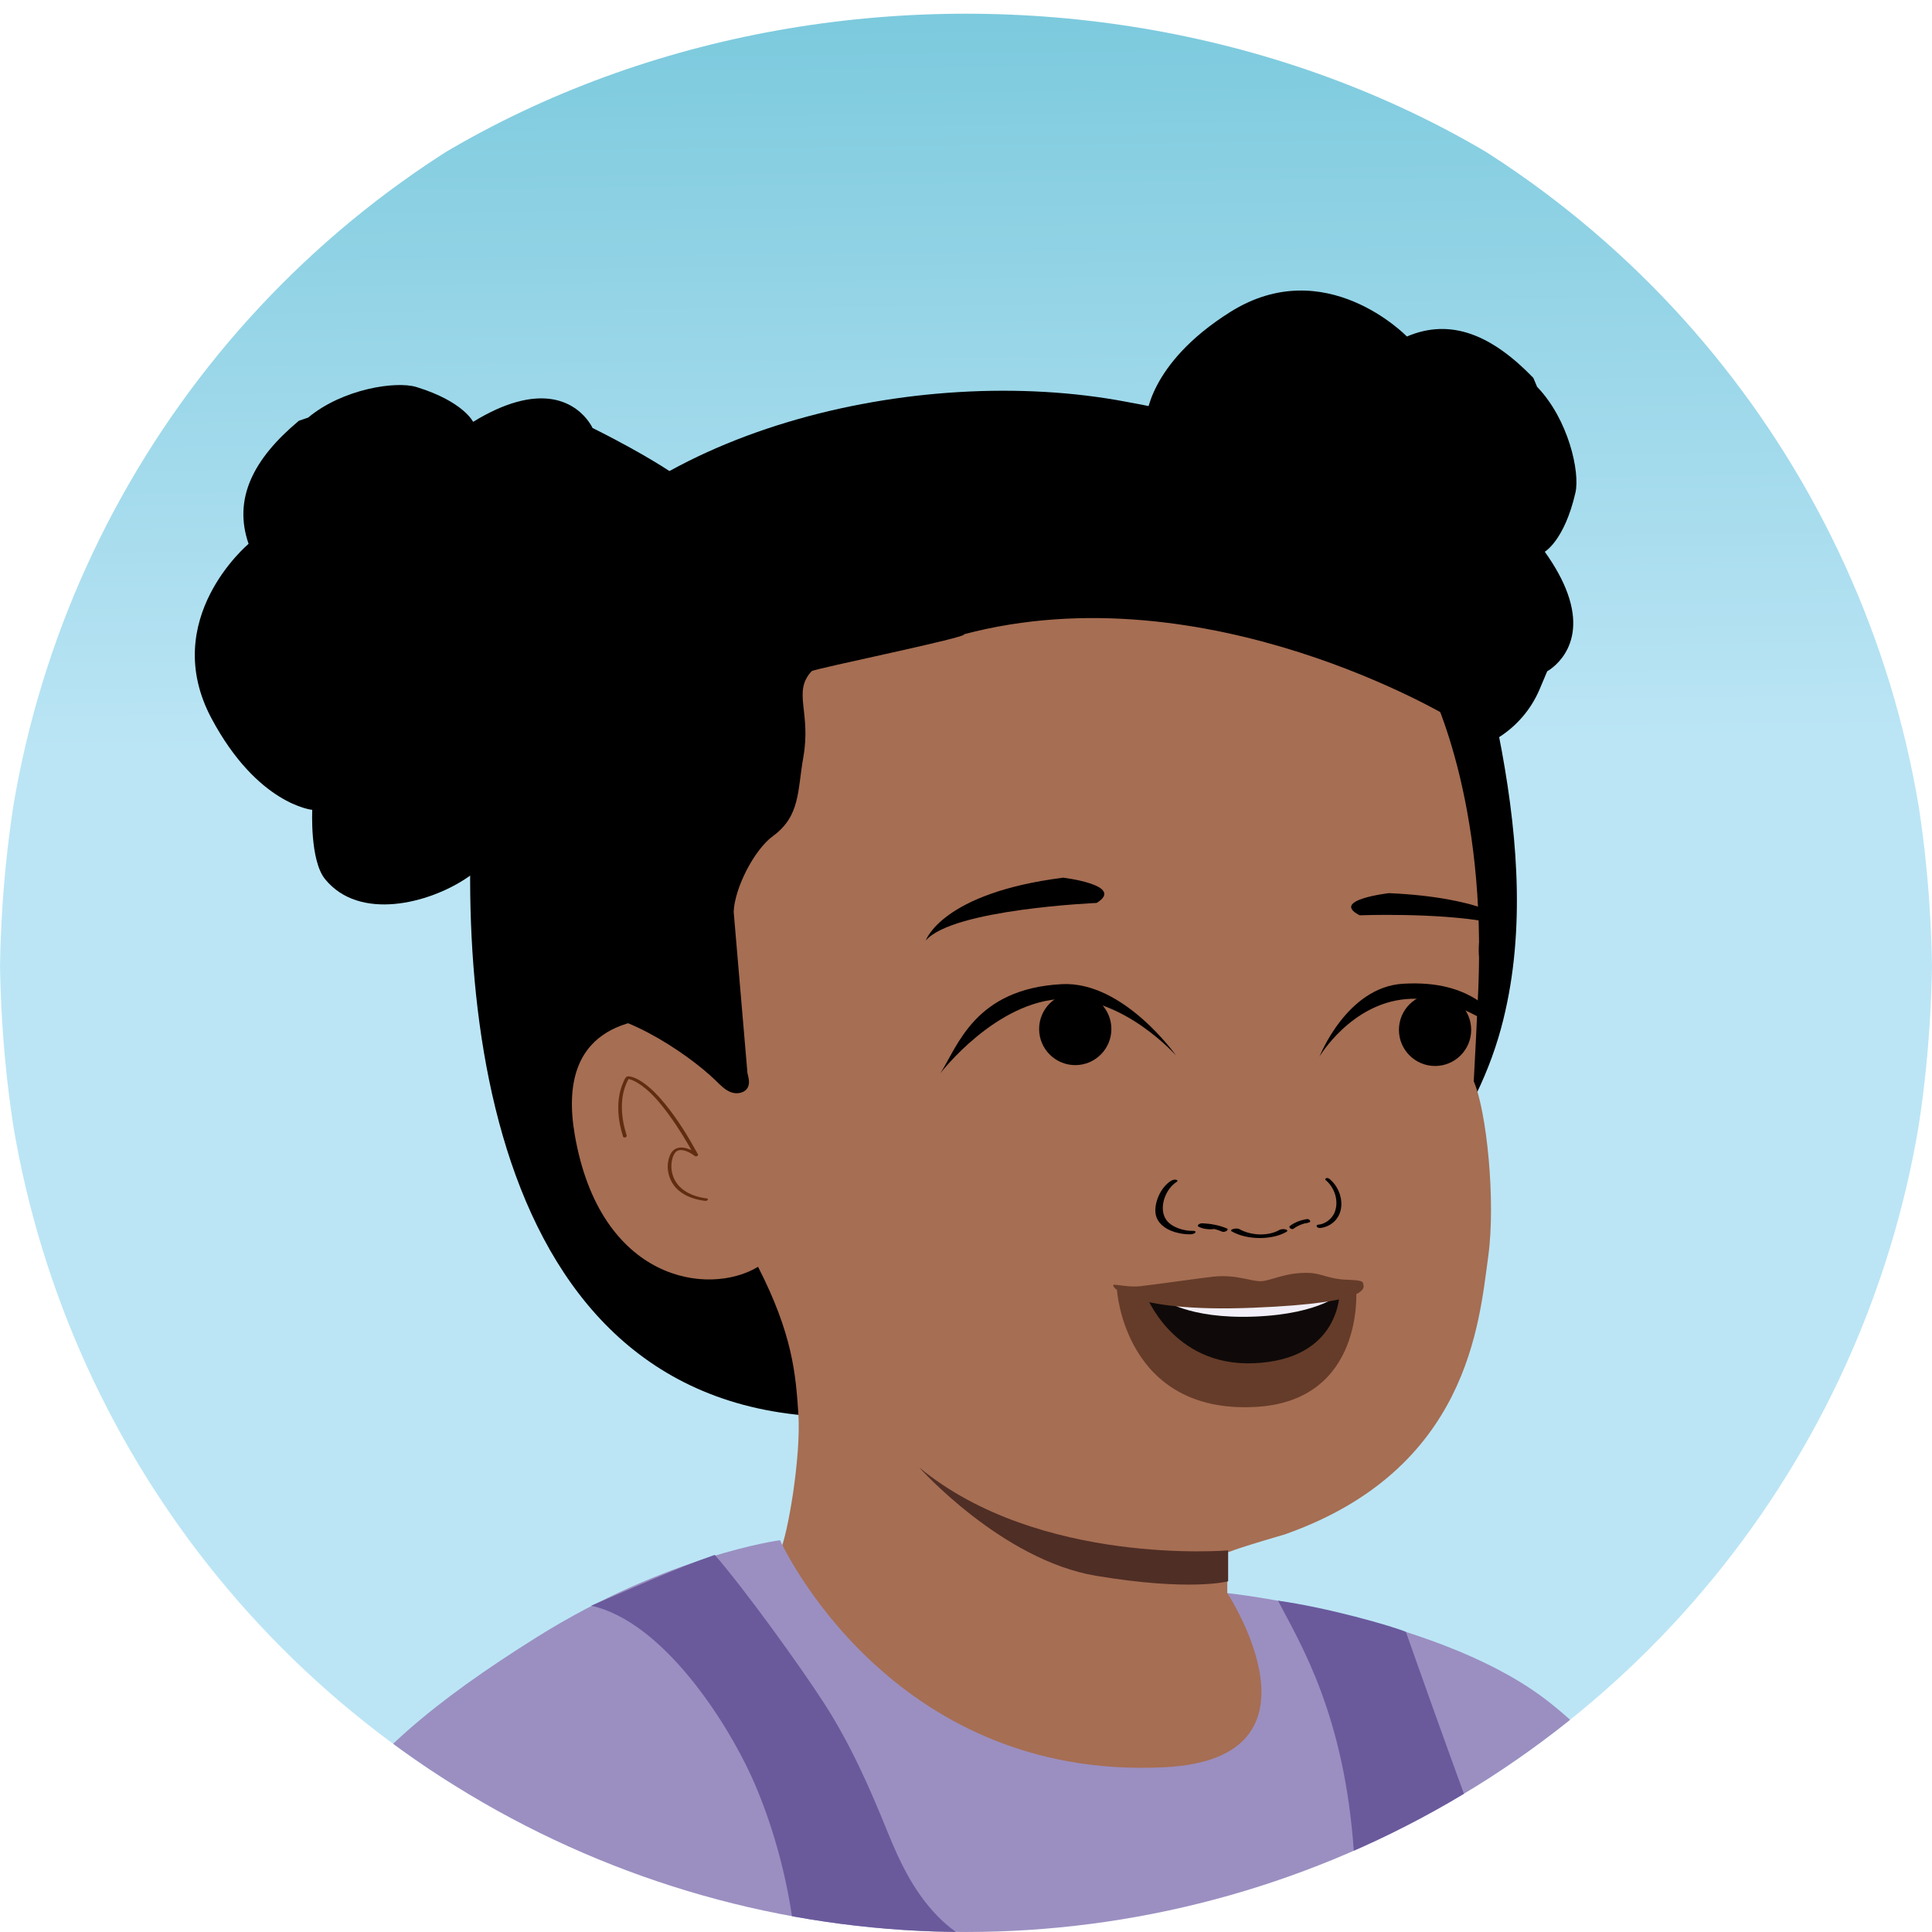 <?xml version="1.0" encoding="UTF-8"?>
<svg id="Layer_1" data-name="Layer 1" xmlns="http://www.w3.org/2000/svg" xmlns:xlink="http://www.w3.org/1999/xlink" viewBox="0 0 1163.19 1163.19">
  <defs>
    <style>
      .cls-1 {
        fill: none;
      }

      .cls-2 {
        fill: #612d10;
      }

      .cls-3 {
        fill: #010101;
      }

      .cls-4 {
        fill: #653c29;
      }

      .cls-5 {
        fill: url(#linear-gradient);
      }

      .cls-6 {
        fill: #f1eef7;
      }

      .cls-7 {
        fill: #a66e53;
      }

      .cls-8 {
        fill: #0f0a09;
      }

      .cls-9 {
        fill: #6a5a9c;
      }

      .cls-10 {
        fill: #262828;
      }

      .cls-11 {
        clip-path: url(#clippath);
      }

      .cls-12 {
        fill: #4f2e25;
      }

      .cls-13 {
        fill: #9b8fc1;
      }
    </style>
    <clipPath id="clippath">
      <circle class="cls-1" cx="581.59" cy="581.59" r="581.59"/>
    </clipPath>
    <linearGradient id="linear-gradient" x1="581.52" y1="575.04" x2="568.42" y2="-571.56" gradientUnits="userSpaceOnUse">
      <stop offset=".11" stop-color="#bbe5f5"/>
      <stop offset=".53" stop-color="#76c7db"/>
    </linearGradient>
  </defs>
  <g class="cls-11">
    <path class="cls-5" d="M1163.19,581.59C1150.13,1346.1,12.95,1345.98,0,581.57c13.06-764.48,1150.24-764.36,1163.19.02Z"/>
    <path class="cls-10" d="M862.25,247.58s-25.2,57.35.96,80.27l-177.78,47.9s-27.12-36.7-14.36-77.71c12.76-41.02,191.18-50.45,191.18-50.45Z"/>
    <path d="M185.48,251.44l-5.52,1.87c-27.37,22.89-39.72,46.79-30.3,74.13-.26.21-54.18,45.42-22.29,105.15,27.69,51.86,60.63,55,60.63,55,0,0-1.48,30.42,7.71,41.71,20.68,25.39,62.29,14.58,84.76-.35,30.62-20.34,50.99-41.06,50.99-41.06,0,0,16.78-23.9,27.81-42.46,11.03-18.56,7.45-56.55,7.45-56.55,0,0,37.85-10.85,34.8-28.34-3.05-17.5,4.36-75.01,4.36-75.01,0,0-15.64-11.17-49.14-27.86,0,0-11.22-25.37-45.93-15.58-7.51,2.1-16.13,5.87-25.97,11.89,0,0-5.83-12.28-34.13-20.97-12.21-3.76-44.44,1.06-65.23,18.45Z"/>
    <path d="M925.42,232.87l-2.26-5.37c-24.79-25.65-49.52-36.26-76.12-24.9-.23-.24-49.2-50.78-106.48-14.68-49.74,31.34-50.5,64.42-50.5,64.42,0,0-30.45.71-41.04,10.69-23.84,22.45-10.07,63.18,6.43,84.52,22.48,29.08,44.61,47.91,44.61,47.91,0,0,25.05,15.02,44.35,24.69,19.3,9.67,56.94,3.37,56.94,3.37,0,0,13.54,36.97,30.77,32.68,7.16-1.78,21.34-2.27,35.47-2.22,25.6.09,48.96-15.01,59.14-38.49,1.53-3.54,3.13-7.32,4.79-11.34,0,0,24.5-13.01,12.25-46.93-2.64-7.34-7.02-15.67-13.72-25.04,0,0,11.83-6.69,18.46-35.55,2.87-12.45-4.25-44.24-23.08-63.74Z"/>
    <path class="cls-10" d="M848.85,626.22s-25.35,44.87.96,62.8l-156.62,20.2s-27.28-28.71-14.44-60.8c12.84-32.09,170.1-22.2,170.1-22.2Z"/>
    <path d="M511.09,869.77c108.94,33.58,194.12-31.62,280.57-97.81,50.58-38.73,95.02-90.18,112.04-152.74,14.74-54.21,10.47-112.28.51-166.93-9-49.39-23.49-92.38-58.81-129.39-33.63-35.24-78.03-59.22-124.88-71.68-13.99-3.72-28.16-6.74-42.4-9.31-126.13-23.97-297.98,16.9-361.39,119.83-5.73,9.33-10.93,19.42-15.78,29.95,0,0-9.32,22.7-10.46,30.73-20.43,142.77-11.37,410.85,192.93,429.68,17.87,1.65,33.46,5.68,27.68,17.68Z"/>
    <path class="cls-7" d="M896.01,756.51c4.65-33.79-1.04-87.95-8.72-105.49.87-15.69,1.78-33.9,2.76-55.88.28-6.38.38-12.5.44-18.57-.27-3.13-.26-6.25,0-9.37-.89-107.26-34.99-164.25-34.99-164.25-43.6-72.19-122.26-115.79-206.58-114.5-99.21-.56-190.15,57.21-238.28,116.47-23.91,29.33-36.12,66.47-34.29,104.26,1.51,32.3,29.59,68.71,37.45,103.95-34.6-2.49-78.8,6.14-67.75,70.12,15.25,88.25,80.53,97.46,110.35,79.45,20.75,40.62,22.7,64.44,24.28,88.76,1.64,25.24-6.27,72.59-11.26,83.04l-64.31,24.3c71.82,122.1,314.51,229.43,397.52,46.49l-63.73-46.15v-24.63c2.33-.1-2.29.05,34.54-10.67,110.71-38.95,117.08-127.49,122.56-167.32Z"/>
    <path class="cls-12" d="M739.42,952.06v-18.63s-113.77,9.73-186-49.94c0,0,49.71,55.78,106.57,65.26,56.86,9.48,79.43,3.31,79.43,3.31Z"/>
    <path d="M450.03,646.13c.69,2.79,1.5,5.84.25,8.43-1.67,3.46-6.43,4.39-10.04,3.09-3.61-1.3-6.37-4.19-9.12-6.88-17.79-17.37-60.89-45.53-85.2-40.28-32.22-92.1-18.65-184.35,40.85-261.82,18.85-24.49,63.75-48.68,77.52-56.53,83.46-46.86,152.81-42.78,236.59-24.47,125.4,27.6,135.81,54.57,173.27,165.05,0,0-147.16-89.69-293.8-50.85,4.03,1.55-90.34,20.78-91.68,22.22-11.66,12.59-.14,24.38-5.03,51.91-3.55,20.02-1.75,35.28-18.25,47.35-11.45,8.38-23.15,31.48-23.66,45.67l8.29,97.1Z"/>
    <circle cx="864" cy="620.04" r="21.75"/>
    <path d="M890.17,602.56c-10.23-6.84-24.4-11.55-45.51-10.28-33.8,2.04-50.2,43.77-50.2,43.77,0,0,18.79-31.69,52.1-34.53,16.05-1.37,31.28,4.06,43.34,10.61-.25-3.22-.13-6.42.27-9.58Z"/>
    <path d="M660.26,543.63s-86.82,3.68-102.89,22.64c0,0,9.51-28.62,82.77-37.85,0,0,37.53,4.5,20.12,15.21Z"/>
    <path d="M896.93,550.32c.01-.71.04-1.41.06-2.12-13.08-4.88-32.39-9.22-60.7-10.47,0,0-35.87,4.08-17.65,13.34,0,0,46-1.77,77.79,4.06.22-1.59.47-3.18.5-4.82Z"/>
    <path class="cls-2" d="M377.33,683.75c-3.35-10.46-4.58-22.84.5-32.99.23-.47.48-.93.75-1.37.07-.12.47-.71.19-.31l-1.01.46c.15-.01.13.09-.16,0,.1.03.23,0,.33.02.17.02.35.04.52.07.22.03.22.04.12.02.13.03.27.06.4.1,1.81.49,3.27,1.22,4.86,2.19,7.68,4.68,13.69,12.14,18.94,19.29,5.74,7.83,10.76,16.17,15.44,24.67l1.84-1.08c-2.38-1.83-5.32-3.34-8.29-3.82-2.05-.33-4.24-.02-5.93,1.24-1.54,1.15-2.39,2.9-2.96,4.68-2.22,6.9.01,14.66,5.37,19.49,4.53,4.08,10.56,5.89,16.51,6.62,1.02.13,2.23-1.33.77-1.51-8.51-1.04-17.41-4.91-20.35-13.62-.97-2.89-1.2-6-.65-9,.54-2.92,1.87-6.59,5.4-6.5,3,.08,6.12,1.84,8.45,3.63.63.49,2.34-.17,1.84-1.08-5.84-10.61-12.2-21.07-19.91-30.43-4.01-4.87-8.47-9.65-13.76-13.16-2.22-1.47-4.74-2.86-7.41-3.26-.37-.06-.79-.11-1.16-.07-1.47.17-2.25,2.55-2.75,3.68-4.51,10.27-3.41,22.21-.07,32.64.3.95,2.47.35,2.17-.58h0Z"/>
    <circle cx="647.37" cy="619.52" r="21.75"/>
    <path d="M708.05,635.48s-31.62-44.93-68.81-42.96c-52.33,2.77-62.52,37.18-73.05,53.61,0,0,33.42-43.61,73.92-44.76,36.74-1.04,67.94,34.11,67.94,34.11Z"/>
    <g>
      <path class="cls-3" d="M770.21,740.54c-6.66,3.84-17.07,3.42-24.08-.56-1.56-.88-6.58.23-4.4,1.47,9.27,5.25,24.17,5.18,32.77.22.85-.5.67-1.16-.43-1.48-1.15-.34-2.95-.19-3.85.34"/>
      <path class="cls-3" d="M738.7,739.62c-4.65-1.98-9.83-2.92-14.95-3.11-.75-.02-1.71.3-2.24.81-.42.4-.49.93.09,1.22,2.41,1.27,5.44,1.71,8.2,1.55.87-.05,2.01-.31,2.47-1.08.43-.71-.43-1.13-1.11-1.09-2.28.13-4.63-.23-6.62-1.27-.72.68-1.44,1.36-2.16,2.04,4.58.17,9.21,1.05,13.36,2.83.83.35,1.99.06,2.7-.41.53-.35,1.09-1.12.26-1.48"/>
      <path class="cls-3" d="M718.41,741.07c-5.99.09-13.13-2.24-16.24-6.64-4.7-6.64-.97-18.26,6.33-22.92.79-.51.34-1.1-.49-1.25-1.08-.19-2.34.26-3.17.79-6.37,4.06-10.25,13.76-9.03,20.11,1.15,5.94,7.03,9.89,14.25,11.33,2.15.43,4.43.68,6.67.65.91-.02,2.53-.35,2.94-1.08.42-.74-.42-1.02-1.27-1.01"/>
      <path class="cls-3" d="M781.06,737.05c-.35-.68.23-1.15.71-1.16,1.62-.02,3.25-.54,4.58-1.72.55.63,1.1,1.25,1.66,1.88-3.22.48-6.43,1.68-9.24,3.73-.56.41-1.4.19-1.93-.22-.4-.31-.84-1.05-.28-1.46"/>
      <path class="cls-3" d="M776.56,738.1c3.15-2.3,6.74-3.59,10.35-4.13.53-.07,1.23.18,1.63.66.32.37.4.89.02,1.23"/>
      <path class="cls-3" d="M793.52,737.37c3.89-.31,8.36-3.1,10.11-7.69,2.63-6.93-.37-14.93-5.39-19.09-.55-.45-.29-1.08.24-1.27.69-.26,1.53.11,2.1.58,4.38,3.63,7.36,9.69,6.97,16.11-.37,6-3.93,10.33-8.52,12.24-1.37.57-2.83.98-4.28,1.09-.59.04-1.66-.19-1.97-.89-.32-.71.21-1.05.76-1.09"/>
    </g>
    <path class="cls-13" d="M335.51,1412.32l12.31,320.85-5.96,102.43s184.45,113.16,383.15,113.16,256.69-110.47,256.69-191.87,8.95-364.18,8.95-364.18l20.35-22.1c26.36-28.61,48.04-61.21,64.24-96.57l24.43-53.32s-105.16-150.43-171.39-199.27c-66.23-48.84-189.37-62.32-189.37-62.32,0,0,65.59,99.64-37.59,104.86-166.38,8.42-231.7-136.69-231.7-136.69,0,0-67.52,9-146.27,58.28-61.09,38.23-105.2,74.14-129.39,117.66-58.66,105.52-55.37,92.89-55.37,92.89l-4.66,12.56c21.46,20.91,58.48,64.87,106.12,106.23l84.27,47.73,11.18,49.68Z"/>
    <path class="cls-9" d="M846.46,982.51c-8.24-3.53-47.48-14.73-77.02-18.78,13.73,26.31,40.12,69.02,45.7,151.66,2.19,32.46,11.05,26.78-22.36,45-40.56,22.12-131.41,31.95-175.09,21.08-19.25-4.79-37.09-12.48-50.64-25.3-15.75-14.9-24.96-34.17-32.58-53-10.95-27.03-22.49-53.31-38.72-78.34-14.82-22.87-47.24-67.75-65.41-88.7-24.2,8.37-49.13,19.9-74.4,30.6,43.13,9.63,81.36,69.54,96.54,102.97,20.02,44.1,34.78,110.84,23.91,166.36,0,0-5.54,95.84-158.17,132.33-8.23,1.97,3.8,57.24,2.97,65.65-4.85,49.1-4.3,98.8-5.87,148.06,59.11,2.96-13.91,151.75,44.64,159.11,79.81,10.03,334.28-51.54,414.99-54.68,98.91-3.85,208.72-31.85,261.53-61.9-2.01-6.96-19.33-71.51-28.71-126.05-2.84-32.81-15.19-93.92-23.93-144.16-6.61-37.97-19.35-97.97-39.79-130.64-17.92-28.64-27.99-55.32-35.8-73.49-15.42-35.88-61.79-167.77-61.79-167.77"/>
    <path class="cls-4" d="M753.25,777.19c-28.41,1.13-80.75-.5-80.75-.5,0,0,4.62,74.64,83.36,70.38,65.82-3.56,60.66-70.54,60.66-70.54,0,0-34.86-.46-63.27.67Z"/>
    <path class="cls-8" d="M753.53,777.18c-13.51.54-63.83,2.04-63.83,2.04,0,0,16.12,43.49,64.97,41.55,52.97-2.1,51.88-43.26,51.88-43.26l-53.02-.34Z"/>
    <path class="cls-6" d="M754.28,781.73c-13.51.54-54.69.17-54.69.17,0,0,15.32,12.38,55.84,10.77,40.52-1.61,52.88-14.71,52.88-14.71l-54.03,3.77Z"/>
    <path class="cls-4" d="M820.62,772.51c-.04-1.33-3-1.79-9.73-2.03-11.21-.4-15-3.89-23.12-4.12-13.87-.38-22.46,4.75-28.47,4.99-6.01.24-14.99-4.2-28.78-2.72-8.08.87-32.87,4.47-44.01,5.75-6.69.77-14.64-1.2-16.07-.84-1.98.51,8.18,16.82,83.76,13.82,75.58-3,66.49-13.04,66.43-14.85Z"/>
  </g>
</svg>